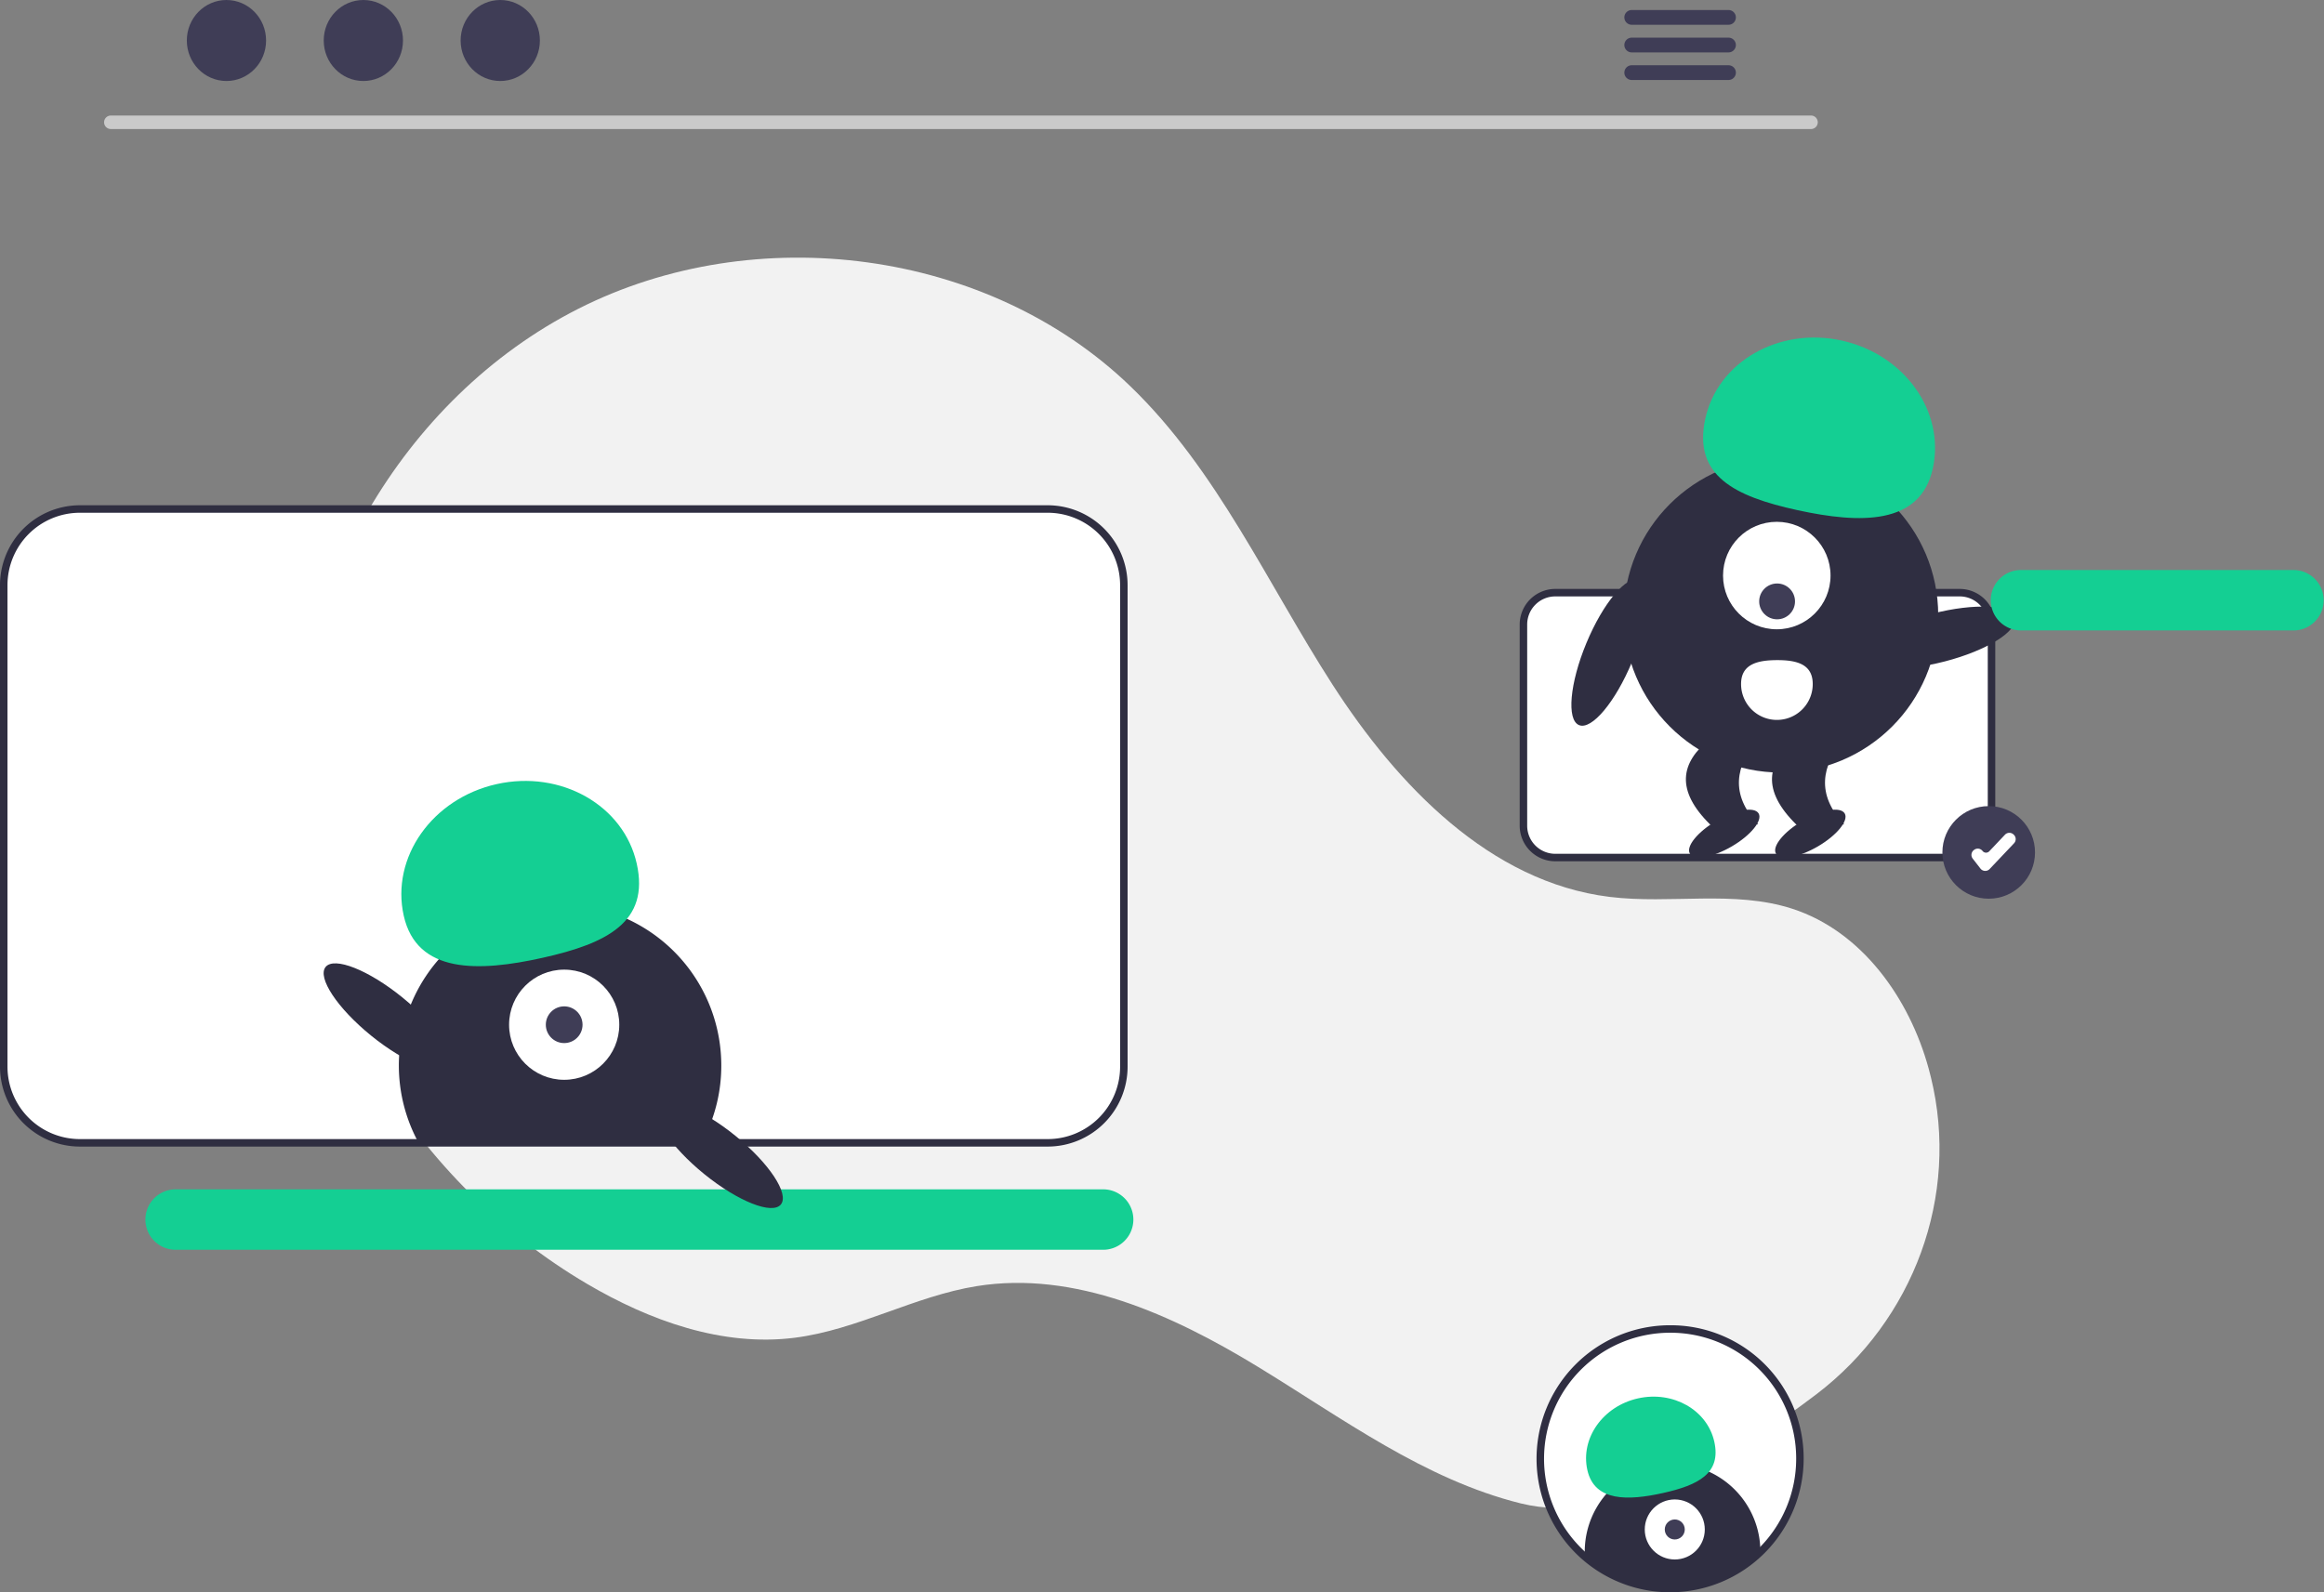 <svg xmlns="http://www.w3.org/2000/svg" width="620.876" height="425.501" viewBox="0 0 620.876 425.501" xmlns:xlink="http://www.w3.org/1999/xlink" role="img" artist="Katerina Limpitsouni" source="https://undraw.co/"><rect x="0" y="0" width="620.876" height="425.501" fill="#808080" stroke="none"/><path d="M774.835,609.827c25.955-19.769,38.352-52.989,30.591-84.679q-.289-1.181-.611-2.357c-5.145-18.811-17.874-36.689-36.427-42.699-15.578-5.047-32.581-1.166-48.832-3.173-31.902-3.94-56.635-29.752-74.038-56.778-17.403-27.026-30.777-57.278-53.902-79.605-38.117-36.803-100.295-44.727-147.555-20.771-47.26,23.956-77.363,77.104-76.08,130.073,1.284,52.969,32.729,103.611,78.396,130.48,16.776,9.87,36.179,16.863,55.489,14.416,16.755-2.123,31.979-11.126,48.655-13.799,26.219-4.202,52.27,7.652,74.948,21.466,22.677,13.814,44.582,30.188,70.351,36.592C720.843,645.213,751.843,627.34,774.835,609.827Z" transform="translate(-289.562 -237.25)" fill="#f2f2f2"/><path d="M569.468,373.273h-258.57a20.364,20.364,0,0,0-20.34,20.34v128.69a20.364,20.364,0,0,0,20.34,20.34h258.57a20.357,20.357,0,0,0,20.34-20.34v-128.69A20.357,20.357,0,0,0,569.468,373.273Z" transform="translate(-289.562 -237.25)" fill="#fff"/><path d="M569.469,543.645H310.902A21.365,21.365,0,0,1,289.562,522.305V393.611a21.365,21.365,0,0,1,21.34-21.34h258.566a21.365,21.365,0,0,1,21.34,21.34V522.305A21.365,21.365,0,0,1,569.469,543.645ZM310.902,374.271a19.363,19.363,0,0,0-19.34,19.34V522.305a19.363,19.363,0,0,0,19.34,19.34h258.566A19.363,19.363,0,0,0,588.809,522.305V393.611a19.363,19.363,0,0,0-19.34-19.34Z" transform="translate(-289.562 -237.25)" fill="#2f2e41"/><path d="M584.363,571.222H336.574a8.076,8.076,0,1,1,0-16.151H584.363a8.076,8.076,0,0,1,0,16.151Z" transform="translate(-289.562 -237.25)" fill="#14CF93"/><path d="M813.114,466.406H705.062a8.51,8.51,0,0,1-8.5-8.5V404.126a8.51,8.51,0,0,1,8.5-8.5H813.114a8.51,8.51,0,0,1,8.5,8.5V457.906A8.51,8.51,0,0,1,813.114,466.406Z" transform="translate(-289.562 -237.25)" fill="#fff"/><path d="M813.114,467.406H705.062a9.511,9.511,0,0,1-9.5-9.5V404.126a9.511,9.511,0,0,1,9.5-9.5H813.114a9.511,9.511,0,0,1,9.5,9.5v53.78A9.511,9.511,0,0,1,813.114,467.406ZM705.062,396.626a7.508,7.508,0,0,0-7.5,7.5v53.78a7.508,7.508,0,0,0,7.5,7.5H813.114a7.508,7.508,0,0,0,7.5-7.5V404.126a7.508,7.508,0,0,0-7.5-7.5Z" transform="translate(-289.562 -237.25)" fill="#2f2e41"/><path d="M773.43,271.734h-454.293a1.807,1.807,0,0,1,0-3.613h454.293a1.807,1.807,0,0,1,0,3.613Z" transform="translate(-289.562 -237.25)" fill="#cacaca"/><ellipse cx="60.499" cy="10.823" rx="10.588" ry="10.823" fill="#3f3d56"/><ellipse cx="97.074" cy="10.823" rx="10.588" ry="10.823" fill="#3f3d56"/><ellipse cx="133.649" cy="10.823" rx="10.588" ry="10.823" fill="#3f3d56"/><path d="M751.409,239.932h-25.981a1.968,1.968,0,0,0,0,3.934h25.981a1.968,1.968,0,0,0,0-3.934Z" transform="translate(-289.562 -237.25)" fill="#3f3d56"/><path d="M751.409,247.317h-25.981a1.968,1.968,0,0,0,0,3.934h25.981a1.968,1.968,0,0,0,0-3.934Z" transform="translate(-289.562 -237.25)" fill="#3f3d56"/><path d="M751.409,254.691h-25.981a1.968,1.968,0,0,0,0,3.934h25.981a1.968,1.968,0,0,0,0-3.934Z" transform="translate(-289.562 -237.25)" fill="#3f3d56"/><circle cx="531.3" cy="227.786" r="12.372" fill="#3f3d56"/><path d="M819.936,469.98c-.026,0-.053-.001-.079-.002a1.618,1.618,0,0,1-1.199-.623l-2.068-2.658a1.619,1.619,0,0,1,.284-2.272l.074-.058a1.618,1.618,0,0,1,2.272.284,1.181,1.181,0,0,0,1.788.087l4.198-4.432a1.621,1.621,0,0,1,2.289-.062l.069.066a1.618,1.618,0,0,1,.062,2.289l-6.515,6.877A1.617,1.617,0,0,1,819.936,469.98Z" transform="translate(-289.562 -237.25)" fill="#fff"/><path d="M482.261,521.989a42.831,42.831,0,0,1-4.43,19.04c-.33.68-.68,1.34-1.05,2h-75.17c-.37-.66-.72-1.32-1.05-2a43.071,43.071,0,1,1,81.7-19.04Z" transform="translate(-289.562 -237.25)" fill="#2f2e41"/><circle cx="150.726" cy="273.832" r="14.719" fill="#fff"/><circle cx="150.726" cy="273.832" r="4.906" fill="#3f3d56"/><path d="M397.42,481.933c-3.477-15.574,7.639-31.31,24.829-35.149s33.944,5.675,37.422,21.249-7.915,21.318-25.105,25.156S400.898,497.507,397.42,481.933Z" transform="translate(-289.562 -237.25)" fill="#14CF93"/><ellipse cx="481.867" cy="545.871" rx="6.594" ry="21.006" transform="translate(-535.187 339.06) rotate(-50.959)" fill="#2f2e41"/><ellipse cx="392.867" cy="508.871" rx="6.594" ry="21.006" transform="translate(-539.391 256.239) rotate(-50.959)" fill="#2f2e41"/><ellipse cx="807.473" cy="407.616" rx="21.006" ry="6.594" transform="translate(-365.841 -22.365) rotate(-14.482)" fill="#2f2e41"/><ellipse cx="719.473" cy="411.616" rx="21.006" ry="6.594" transform="translate(-226.286 680.8) rotate(-67.434)" fill="#2f2e41"/><circle cx="475.798" cy="164.433" r="42.012" fill="#2f2e41"/><path d="M759.237,457.55l-12.763.059c-9.343-9.197-7.96-16.58-.106-22.867l12.763-.059C753.247,441.928,751.678,449.448,759.237,457.55Z" transform="translate(-289.562 -237.25)" fill="#2f2e41"/><ellipse cx="750.208" cy="459.985" rx="10.636" ry="3.989" transform="translate(-419.144 203.57) rotate(-30.266)" fill="#2f2e41"/><path d="M782.237,457.55l-12.763.059c-9.343-9.197-7.96-16.58-.106-22.867l12.763-.059C776.247,441.928,774.678,449.448,782.237,457.55Z" transform="translate(-289.562 -237.25)" fill="#2f2e41"/><ellipse cx="773.208" cy="459.985" rx="10.636" ry="3.989" transform="translate(-416.009 215.163) rotate(-30.266)" fill="#2f2e41"/><circle cx="474.684" cy="153.802" r="14.359" fill="#fff"/><circle cx="474.766" cy="160.709" r="4.786" fill="#3f3d56"/><path d="M805.931,362.423c3.322-15.208-7.593-30.508-24.38-34.175s-33.087,5.69-36.408,20.898,7.818,20.759,24.604,24.426S802.609,377.631,805.931,362.423Z" transform="translate(-289.562 -237.25)" fill="#14CF93"/><path d="M773.849,419.99a9.572,9.572,0,0,1-19.144.138l-0-.031-0-.019c-.025-5.287,4.256-6.402,9.543-6.426S773.825,414.703,773.849,419.99Z" transform="translate(-289.562 -237.25)" fill="#fff"/><path d="M902.363,405.722H829.574a8.076,8.076,0,1,1,0-16.151h72.789a8.076,8.076,0,0,1,0,16.151Z" transform="translate(-289.562 -237.25)" fill="#14CF93"/><path d="M770.423,627.071a34.679,34.679,0,1,1-34.679-34.679h0a34.532,34.532,0,0,1,34.679,34.384Q770.424,626.923,770.423,627.071Z" transform="translate(-289.562 -237.25)" fill="#fff"/><path d="M735.744,662.75a35.679,35.679,0,1,1,0-71.359c.052,0,.104-0.0.156-0a35.532,35.532,0,0,1,35.523,35.381v.299A35.72,35.72,0,0,1,735.744,662.75Zm.15-69.359c-.049,0-.096 0-.145 0a33.679,33.679,0,1,0,33.675,33.679v-.29A33.572,33.572,0,0,0,735.894,593.391Z" transform="translate(-289.562 -237.25)" fill="#2f2e41"/><path d="M759.86,651.91v.072a34.648,34.648,0,0,1-46.875,1.243c-.029-.433-.043-.881-.043-1.315a23.459,23.459,0,0,1,46.918-.065V651.91Z" transform="translate(-289.562 -237.25)" fill="#2f2e41"/><circle cx="447.43" cy="408.713" r="8.019" fill="#fff"/><circle cx="447.43" cy="408.713" r="2.673" fill="#3f3d56"/><path d="M713.637,630.082c-1.895-8.485,4.162-17.059,13.527-19.15s18.493,3.092,20.388,11.577-4.312,11.614-13.678,13.706S715.532,638.567,713.637,630.082Z" transform="translate(-289.562 -237.25)" fill="#14CF93"/></svg>